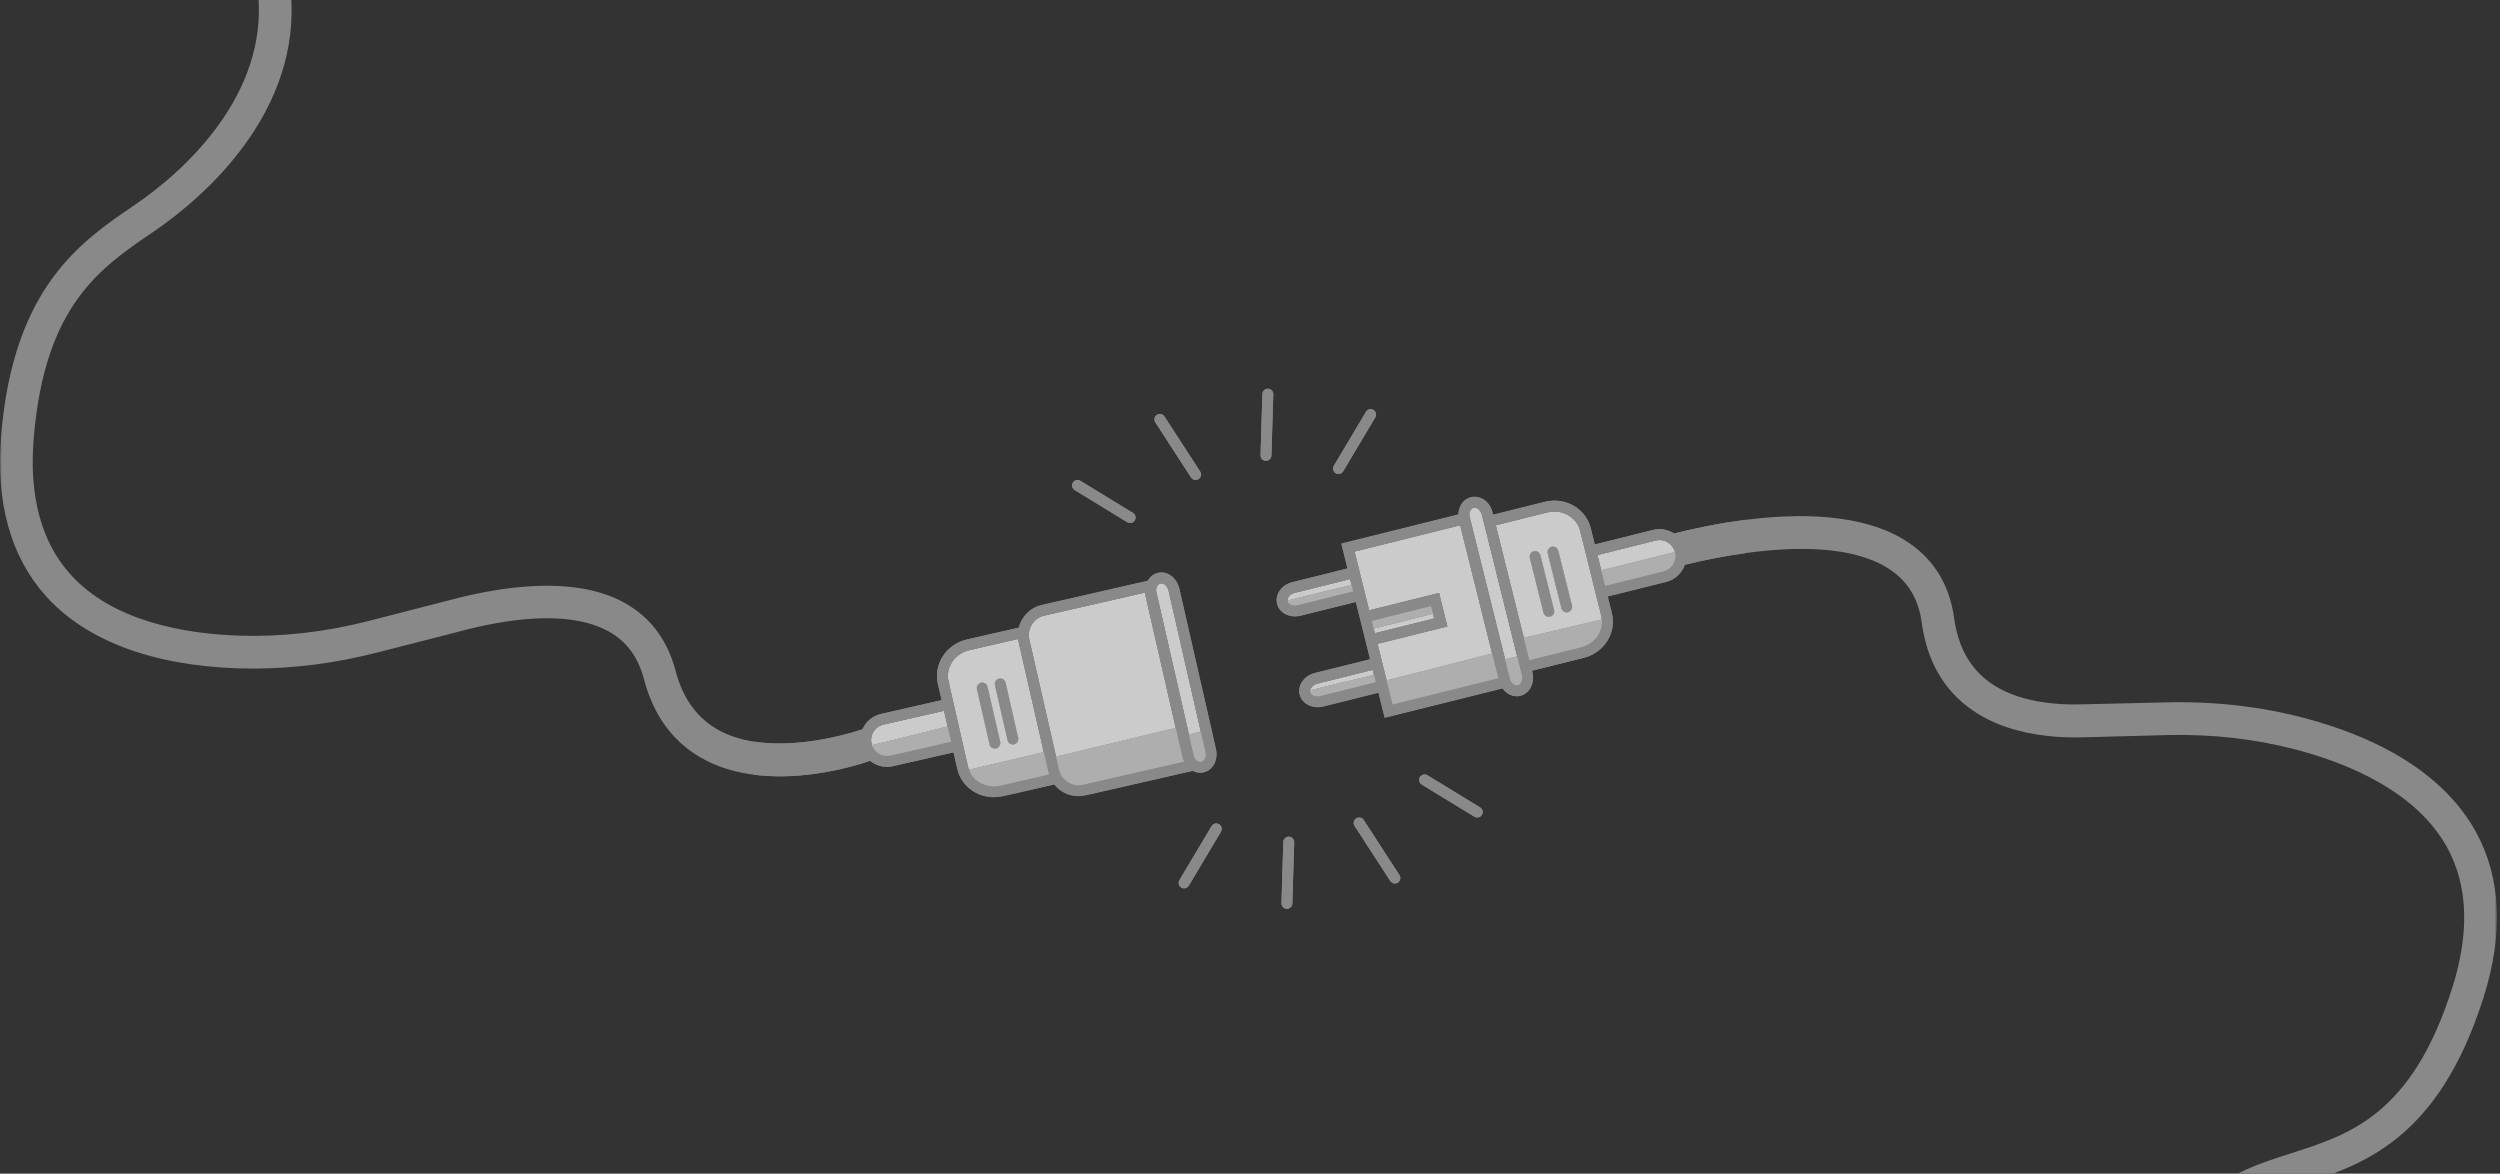 <svg width="688px" height="323px" viewBox="0 0 688 323" version="1.1" xmlns="http://www.w3.org/2000/svg" xmlns:xlink="http://www.w3.org/1999/xlink">
    <rect x="0" y="0" width="688" height="323" fill="#333333" stroke="none"/>
    <defs>
        <polygon id="path-1" points="0 0.31 334.804 0.31 334.804 222.31 0 222.31"></polygon>
        <polygon id="path-3" points="0.315 0.6 336.164 0.6 336.164 226 0.315 226"></polygon>
    </defs>
    <g id="Symbols" stroke="none" stroke-width="1" fill="none" fill-rule="evenodd" opacity="0.75">
        <g id="Demand-Comparison-Card---Error" transform="translate(-361, -61)">
            <g id="Demand-Comparison-Card">
                <g>
                    <g id="Group-32" transform="translate(19, 61)">
                        <g id="Group-95" transform="translate(342, -3)">
                            <path d="M295.257,135.809 C295.688,135.11 296.608,134.879 297.318,135.309 L311.798,144.16 C312.498,144.589 312.728,145.509 312.288,146.219 C312.007,146.679 311.517,146.939 311.007,146.939 C310.748,146.939 310.478,146.87 310.228,146.719 L295.757,137.87 C295.048,137.439 294.827,136.519 295.257,135.809" id="Fill-1" fill="#A2A2A3"></path>
                            <path d="M317.948,119.24 C317.488,118.55 317.687,117.62 318.387,117.17 C319.078,116.719 320.008,116.92 320.458,117.61 L330.298,132.78 C330.748,133.469 330.548,134.4 329.847,134.849 C329.597,135.019 329.318,135.09 329.038,135.09 C328.548,135.09 328.068,134.849 327.778,134.41 L317.948,119.24 Z" id="Fill-3" fill="#A2A2A3"></path>
                            <path d="M275.248,207.179 L271.778,192.009 C271.598,191.2 270.798,190.689 269.988,190.879 C269.178,191.059 268.678,191.869 268.858,192.679 L272.328,207.849 C272.488,208.539 273.098,209.009 273.788,209.009 C273.898,209.009 274.008,208.999 274.118,208.979 C274.928,208.789 275.437,207.99 275.248,207.179 L275.248,207.179 Z M280.208,206.049 L276.738,190.879 C276.548,190.07 275.748,189.559 274.937,189.749 C274.138,189.929 273.628,190.74 273.808,191.539 L277.278,206.719 C277.437,207.409 278.058,207.879 278.738,207.879 C278.848,207.879 278.968,207.869 279.078,207.839 C279.888,207.659 280.388,206.849 280.208,206.049 L280.208,206.049 Z M280.208,206.049 L276.738,190.879 C276.548,190.07 275.748,189.559 274.937,189.749 C274.138,189.929 273.628,190.74 273.808,191.539 L277.278,206.719 C277.437,207.409 278.058,207.879 278.738,207.879 C278.848,207.879 278.968,207.869 279.078,207.839 C279.888,207.659 280.388,206.849 280.208,206.049 L280.208,206.049 Z M275.248,207.179 L271.778,192.009 C271.598,191.2 270.798,190.689 269.988,190.879 C269.178,191.059 268.678,191.869 268.858,192.679 L272.328,207.849 C272.488,208.539 273.098,209.009 273.788,209.009 C273.898,209.009 274.008,208.999 274.118,208.979 C274.928,208.789 275.437,207.99 275.248,207.179 L275.248,207.179 Z M272.328,207.849 C272.488,208.539 273.098,209.009 273.788,209.009 C273.898,209.009 274.008,208.999 274.118,208.979 C274.928,208.789 275.437,207.99 275.248,207.179 L271.778,192.009 C271.598,191.2 270.798,190.689 269.988,190.879 C269.178,191.059 268.678,191.869 268.858,192.679 L272.328,207.849 Z M277.278,206.719 C277.437,207.409 278.058,207.879 278.738,207.879 C278.848,207.879 278.968,207.869 279.078,207.839 C279.888,207.659 280.388,206.849 280.208,206.049 L276.738,190.879 C276.548,190.07 275.748,189.559 274.937,189.749 C274.138,189.929 273.628,190.74 273.808,191.539 L277.278,206.719 Z M240.398,204.339 C241.018,203.349 241.988,202.659 243.128,202.4 L259.798,198.599 L260.788,202.929 C256.408,204.03 243.477,207.28 239.958,208.059 C239.908,207.919 239.868,207.78 239.838,207.639 C239.578,206.499 239.778,205.329 240.398,204.339 L240.398,204.339 Z M266.748,181.919 L280.187,178.839 C280.218,179.119 280.268,179.389 280.328,179.669 L287.258,209.99 L287.258,209.999 L266.658,214.839 C266.538,214.559 266.448,214.259 266.378,213.95 L261.028,190.519 C260.148,186.7 262.718,182.839 266.748,181.919 L266.748,181.919 Z M287.388,172.409 L315.138,166.07 C315.158,166.389 315.198,166.719 315.278,167.049 L323.558,203.309 L290.628,211.249 L283.258,178.999 C282.578,176.039 284.437,173.089 287.388,172.409 L287.388,172.409 Z M319.348,163.57 C319.437,163.549 319.528,163.539 319.608,163.539 C320.477,163.539 321.338,164.429 321.608,165.61 L330.458,204.32 L327.187,205.129 L318.118,165.49 C318.168,164.53 318.638,163.729 319.348,163.57 L319.348,163.57 Z M334.638,209.15 L324.538,164.939 C323.948,162.389 321.878,160.539 319.608,160.539 C319.298,160.539 318.988,160.57 318.678,160.639 C317.458,160.919 316.477,161.74 315.858,162.829 L286.718,169.49 C283.498,170.219 281.128,172.719 280.378,175.719 L266.078,178.99 C260.437,180.28 256.858,185.749 258.098,191.179 L259.128,195.669 L242.458,199.479 C240.538,199.909 238.908,201.07 237.858,202.74 C237.668,203.049 237.508,203.369 237.368,203.689 C236.288,204.059 221.118,209.24 207.458,207.089 L207.458,216.2 C209.727,216.49 212.108,216.639 214.578,216.639 L215.378,216.639 C226.977,216.49 236.988,213.229 239.448,212.369 C240.738,213.419 242.378,214.039 244.098,214.039 C244.648,214.039 245.198,213.979 245.748,213.849 L262.408,210.049 L263.458,214.61 C264.518,219.259 268.778,222.4 273.518,222.4 C274.318,222.4 275.128,222.309 275.948,222.129 L290.138,218.879 C291.708,220.869 294.118,222.099 296.798,222.099 C297.437,222.099 298.078,222.03 298.698,221.879 L328.258,215.129 C328.888,215.459 329.588,215.659 330.298,215.659 C330.618,215.659 330.928,215.629 331.238,215.559 C332.508,215.269 333.598,214.379 334.227,213.11 C334.808,211.929 334.958,210.519 334.638,209.15 L334.638,209.15 Z M271.778,192.009 C271.598,191.2 270.798,190.689 269.988,190.879 C269.178,191.059 268.678,191.869 268.858,192.679 L272.328,207.849 C272.488,208.539 273.098,209.009 273.788,209.009 C273.898,209.009 274.008,208.999 274.118,208.979 C274.928,208.789 275.437,207.99 275.248,207.179 L271.778,192.009 Z M280.208,206.049 L276.738,190.879 C276.548,190.07 275.748,189.559 274.937,189.749 C274.138,189.929 273.628,190.74 273.808,191.539 L277.278,206.719 C277.437,207.409 278.058,207.879 278.738,207.879 C278.848,207.879 278.968,207.869 279.078,207.839 C279.888,207.659 280.388,206.849 280.208,206.049 L280.208,206.049 Z M280.208,206.049 L276.738,190.879 C276.548,190.07 275.748,189.559 274.937,189.749 C274.138,189.929 273.628,190.74 273.808,191.539 L277.278,206.719 C277.437,207.409 278.058,207.879 278.738,207.879 C278.848,207.879 278.968,207.869 279.078,207.839 C279.888,207.659 280.388,206.849 280.208,206.049 L280.208,206.049 Z M275.248,207.179 L271.778,192.009 C271.598,191.2 270.798,190.689 269.988,190.879 C269.178,191.059 268.678,191.869 268.858,192.679 L272.328,207.849 C272.488,208.539 273.098,209.009 273.788,209.009 C273.898,209.009 274.008,208.999 274.118,208.979 C274.928,208.789 275.437,207.99 275.248,207.179 L275.248,207.179 Z M275.248,207.179 L271.778,192.009 C271.598,191.2 270.798,190.689 269.988,190.879 C269.178,191.059 268.678,191.869 268.858,192.679 L272.328,207.849 C272.488,208.539 273.098,209.009 273.788,209.009 C273.898,209.009 274.008,208.999 274.118,208.979 C274.928,208.789 275.437,207.99 275.248,207.179 L275.248,207.179 Z M280.208,206.049 L276.738,190.879 C276.548,190.07 275.748,189.559 274.937,189.749 C274.138,189.929 273.628,190.74 273.808,191.539 L277.278,206.719 C277.437,207.409 278.058,207.879 278.738,207.879 C278.848,207.879 278.968,207.869 279.078,207.839 C279.888,207.659 280.388,206.849 280.208,206.049 L280.208,206.049 Z M280.208,206.049 L276.738,190.879 C276.548,190.07 275.748,189.559 274.937,189.749 C274.138,189.929 273.628,190.74 273.808,191.539 L277.278,206.719 C277.437,207.409 278.058,207.879 278.738,207.879 C278.848,207.879 278.968,207.869 279.078,207.839 C279.888,207.659 280.388,206.849 280.208,206.049 L280.208,206.049 Z M275.248,207.179 L271.778,192.009 C271.598,191.2 270.798,190.689 269.988,190.879 C269.178,191.059 268.678,191.869 268.858,192.679 L272.328,207.849 C272.488,208.539 273.098,209.009 273.788,209.009 C273.898,209.009 274.008,208.999 274.118,208.979 C274.928,208.789 275.437,207.99 275.248,207.179 L275.248,207.179 Z" id="Fill-5" fill="#A2A2A3"></path>
                            <path d="M336.007,231.889 L327.158,246.749 C326.877,247.219 326.377,247.479 325.868,247.479 C325.608,247.479 325.337,247.41 325.098,247.269 C324.387,246.839 324.158,245.919 324.577,245.209 L333.428,230.349 C333.848,229.639 334.779,229.41 335.488,229.829 C336.197,230.249 336.428,231.179 336.007,231.889" id="Fill-7" fill="#A2A2A3"></path>
                            <path d="M350.408,111.509 L349.898,128.369 C349.868,129.179 349.208,129.82 348.398,129.82 L348.347,129.82 C347.528,129.799 346.868,129.099 346.898,128.28 L347.408,111.419 C347.437,110.599 348.158,109.949 348.958,109.969 C349.788,109.989 350.437,110.689 350.408,111.509" id="Fill-9" fill="#A2A2A3"></path>
                            <path d="M356.168,234.799 L355.658,251.65 C355.638,252.459 354.968,253.099 354.158,253.099 L354.118,253.099 C353.288,253.079 352.638,252.389 352.658,251.559 L353.168,234.699 C353.198,233.879 353.928,233.199 354.718,233.249 C355.548,233.279 356.198,233.969 356.168,234.799" id="Fill-11" fill="#A2A2A3"></path>
                            <path d="M367.068,131.179 L375.918,116.329 C376.338,115.61 377.257,115.379 377.967,115.809 C378.677,116.229 378.918,117.15 378.488,117.86 L369.637,132.719 C369.358,133.189 368.858,133.45 368.347,133.45 C368.088,133.45 367.828,133.379 367.588,133.24 C366.878,132.82 366.637,131.9 367.068,131.179" id="Fill-13" fill="#A2A2A3"></path>
                            <path d="M385.128,243.829 C385.578,244.518 385.378,245.45 384.688,245.899 C384.428,246.07 384.149,246.139 383.868,246.139 C383.378,246.139 382.899,245.899 382.608,245.459 L372.778,230.29 C372.328,229.6 372.528,228.669 373.218,228.22 C373.918,227.768 374.848,227.97 375.298,228.66 L385.128,243.829 Z" id="Fill-15" fill="#A2A2A3"></path>
                            <path d="M407.818,227.259 C407.528,227.719 407.038,227.979 406.538,227.979 C406.267,227.979 405.998,227.909 405.748,227.759 L391.278,218.919 C390.568,218.479 390.347,217.559 390.778,216.849 C391.208,216.139 392.137,215.929 392.838,216.349 L407.318,225.199 C408.028,225.629 408.248,226.549 407.818,227.259" id="Fill-17" fill="#A2A2A3"></path>
                            <path d="M427.677,170.9 L423.917,155.79 C423.717,154.99 422.898,154.5 422.097,154.7 C421.297,154.9 420.807,155.719 421.007,156.519 L424.767,171.62 C424.937,172.299 425.547,172.759 426.217,172.759 C426.337,172.759 426.467,172.74 426.587,172.71 C427.387,172.509 427.877,171.7 427.677,170.9 L427.677,170.9 Z M432.608,169.67 L428.847,154.57 C428.648,153.759 427.827,153.269 427.028,153.469 C426.227,153.67 425.738,154.49 425.937,155.29 L429.698,170.389 C429.867,171.07 430.477,171.53 431.157,171.53 C431.278,171.53 431.398,171.519 431.517,171.479 C432.318,171.28 432.807,170.469 432.608,169.67 L432.608,169.67 Z M432.608,169.67 L428.847,154.57 C428.648,153.759 427.827,153.269 427.028,153.469 C426.227,153.67 425.738,154.49 425.937,155.29 L429.698,170.389 C429.867,171.07 430.477,171.53 431.157,171.53 C431.278,171.53 431.398,171.519 431.517,171.479 C432.318,171.28 432.807,170.469 432.608,169.67 L432.608,169.67 Z M427.677,170.9 L423.917,155.79 C423.717,154.99 422.898,154.5 422.097,154.7 C421.297,154.9 420.807,155.719 421.007,156.519 L424.767,171.62 C424.937,172.299 425.547,172.759 426.217,172.759 C426.337,172.759 426.467,172.74 426.587,172.71 C427.387,172.509 427.877,171.7 427.677,170.9 L427.677,170.9 Z M427.677,170.9 L423.917,155.79 C423.717,154.99 422.898,154.5 422.097,154.7 C421.297,154.9 420.807,155.719 421.007,156.519 L424.767,171.62 C424.937,172.299 425.547,172.759 426.217,172.759 C426.337,172.759 426.467,172.74 426.587,172.71 C427.387,172.509 427.877,171.7 427.677,170.9 L427.677,170.9 Z M432.608,169.67 L428.847,154.57 C428.648,153.759 427.827,153.269 427.028,153.469 C426.227,153.67 425.738,154.49 425.937,155.29 L429.698,170.389 C429.867,171.07 430.477,171.53 431.157,171.53 C431.278,171.53 431.398,171.519 431.517,171.479 C432.318,171.28 432.807,170.469 432.608,169.67 L432.608,169.67 Z M432.608,169.67 L428.847,154.57 C428.648,153.759 427.827,153.269 427.028,153.469 C426.227,153.67 425.738,154.49 425.937,155.29 L429.698,170.389 C429.867,171.07 430.477,171.53 431.157,171.53 C431.278,171.53 431.398,171.519 431.517,171.479 C432.318,171.28 432.807,170.469 432.608,169.67 L432.608,169.67 Z M427.677,170.9 L423.917,155.79 C423.717,154.99 422.898,154.5 422.097,154.7 C421.297,154.9 420.807,155.719 421.007,156.519 L424.767,171.62 C424.937,172.299 425.547,172.759 426.217,172.759 C426.337,172.759 426.467,172.74 426.587,172.71 C427.387,172.509 427.877,171.7 427.677,170.9 L427.677,170.9 Z M424.767,171.62 C424.937,172.299 425.547,172.759 426.217,172.759 C426.337,172.759 426.467,172.74 426.587,172.71 C427.387,172.509 427.877,171.7 427.677,170.9 L423.917,155.79 C423.717,154.99 422.898,154.5 422.097,154.7 C421.297,154.9 420.807,155.719 421.007,156.519 L424.767,171.62 Z M429.698,170.389 C429.867,171.07 430.477,171.53 431.157,171.53 C431.278,171.53 431.398,171.519 431.517,171.479 C432.318,171.28 432.807,170.469 432.608,169.67 L428.847,154.57 C428.648,153.759 427.827,153.269 427.028,153.469 C426.227,153.67 425.738,154.49 425.937,155.29 L429.698,170.389 Z M362.568,191.12 L377.778,187.339 L378.117,188.729 C374.297,189.639 363.948,192.11 360.557,193.009 C360.627,192.21 361.448,191.4 362.568,191.12 L362.568,191.12 Z M354.677,167.189 C355.047,166.689 355.657,166.309 356.347,166.139 L371.557,162.349 L371.957,163.979 C368.068,164.91 357.597,167.42 354.327,168.29 C354.267,167.809 354.517,167.41 354.677,167.189 L354.677,167.189 Z M394.358,171.889 L394.687,173.21 L378.358,177.269 L378.037,175.99 L394.358,171.889 Z M401.847,147.549 L410.637,182.839 L381.597,190.28 L379.087,180.179 L398.318,175.389 L396.028,166.179 L376.787,170.969 L372.767,154.79 L401.847,147.549 Z M404.587,143.589 C404.707,143.33 405.007,142.86 405.537,142.719 C405.627,142.7 405.727,142.689 405.827,142.689 C406.677,142.689 407.547,143.559 407.837,144.719 L417.528,183.61 L414.207,184.49 L404.358,144.91 C404.327,144.439 404.407,143.979 404.587,143.589 L404.587,143.589 Z M425.867,144.009 C427.827,143.53 429.837,143.799 431.547,144.769 C433.227,145.729 434.407,147.269 434.867,149.099 L440.667,172.42 C440.757,172.769 440.818,173.12 440.847,173.469 L419.358,178.559 L411.637,147.559 L425.867,144.009 Z M455.648,151.75 C457.977,151.17 460.347,152.589 460.948,154.91 L440.657,159.96 L439.608,155.75 L455.648,151.75 Z M460.717,149.82 C459.068,148.75 456.988,148.33 454.927,148.839 L438.887,152.839 L437.778,148.37 C437.117,145.74 435.437,143.54 433.037,142.16 C430.657,140.809 427.858,140.429 425.148,141.099 L410.907,144.65 L410.747,143.99 C410.117,141.46 408.087,139.689 405.827,139.689 C405.477,139.689 405.137,139.729 404.807,139.809 C403.537,140.129 402.467,141.04 401.867,142.32 C401.547,143.009 401.387,143.79 401.358,144.58 L369.127,152.599 L370.827,159.439 L355.617,163.229 C354.247,163.57 353.057,164.33 352.278,165.389 C351.427,166.519 351.117,167.889 351.437,169.16 C351.757,170.429 352.667,171.5 353.948,172.099 C354.687,172.46 355.528,172.629 356.377,172.629 C356.887,172.629 357.407,172.57 357.917,172.439 L373.127,168.66 L377.047,184.429 L361.837,188.21 C358.907,188.95 357.028,191.61 357.657,194.15 C358.187,196.25 360.257,197.62 362.617,197.62 C363.117,197.62 363.627,197.559 364.137,197.429 L379.347,193.639 L381.057,200.519 L413.497,192.439 C414.448,193.759 415.867,194.599 417.417,194.599 C417.757,194.599 418.097,194.559 418.427,194.469 C419.698,194.16 420.767,193.24 421.367,191.969 C421.927,190.769 422.047,189.36 421.707,188 L421.608,187.58 L435.837,184.04 C438.547,183.37 440.847,181.719 442.307,179.4 C443.787,177.059 444.238,174.33 443.577,171.689 L442.448,167.15 L458.488,163.15 C460.997,162.53 462.877,160.689 463.667,158.42 C468.177,157.32 474.097,156.07 480.547,155.189 L480.547,146.04 C472.847,147.009 465.858,148.519 460.717,149.82 L460.717,149.82 Z M423.917,155.79 C423.717,154.99 422.898,154.5 422.097,154.7 C421.297,154.9 420.807,155.719 421.007,156.519 L424.767,171.62 C424.937,172.299 425.547,172.759 426.217,172.759 C426.337,172.759 426.467,172.74 426.587,172.71 C427.387,172.509 427.877,171.7 427.677,170.9 L423.917,155.79 Z M432.608,169.67 L428.847,154.57 C428.648,153.759 427.827,153.269 427.028,153.469 C426.227,153.67 425.738,154.49 425.937,155.29 L429.698,170.389 C429.867,171.07 430.477,171.53 431.157,171.53 C431.278,171.53 431.398,171.519 431.517,171.479 C432.318,171.28 432.807,170.469 432.608,169.67 L432.608,169.67 Z M432.608,169.67 L428.847,154.57 C428.648,153.759 427.827,153.269 427.028,153.469 C426.227,153.67 425.738,154.49 425.937,155.29 L429.698,170.389 C429.867,171.07 430.477,171.53 431.157,171.53 C431.278,171.53 431.398,171.519 431.517,171.479 C432.318,171.28 432.807,170.469 432.608,169.67 L432.608,169.67 Z M427.677,170.9 L423.917,155.79 C423.717,154.99 422.898,154.5 422.097,154.7 C421.297,154.9 420.807,155.719 421.007,156.519 L424.767,171.62 C424.937,172.299 425.547,172.759 426.217,172.759 C426.337,172.759 426.467,172.74 426.587,172.71 C427.387,172.509 427.877,171.7 427.677,170.9 L427.677,170.9 Z M427.677,170.9 L423.917,155.79 C423.717,154.99 422.898,154.5 422.097,154.7 C421.297,154.9 420.807,155.719 421.007,156.519 L424.767,171.62 C424.937,172.299 425.547,172.759 426.217,172.759 C426.337,172.759 426.467,172.74 426.587,172.71 C427.387,172.509 427.877,171.7 427.677,170.9 L427.677,170.9 Z M432.608,169.67 L428.847,154.57 C428.648,153.759 427.827,153.269 427.028,153.469 C426.227,153.67 425.738,154.49 425.937,155.29 L429.698,170.389 C429.867,171.07 430.477,171.53 431.157,171.53 C431.278,171.53 431.398,171.519 431.517,171.479 C432.318,171.28 432.807,170.469 432.608,169.67 L432.608,169.67 Z M432.608,169.67 L428.847,154.57 C428.648,153.759 427.827,153.269 427.028,153.469 C426.227,153.67 425.738,154.49 425.937,155.29 L429.698,170.389 C429.867,171.07 430.477,171.53 431.157,171.53 C431.278,171.53 431.398,171.519 431.517,171.479 C432.318,171.28 432.807,170.469 432.608,169.67 L432.608,169.67 Z M427.677,170.9 L423.917,155.79 C423.717,154.99 422.898,154.5 422.097,154.7 C421.297,154.9 420.807,155.719 421.007,156.519 L424.767,171.62 C424.937,172.299 425.547,172.759 426.217,172.759 C426.337,172.759 426.467,172.74 426.587,172.71 C427.387,172.509 427.877,171.7 427.677,170.9 L427.677,170.9 Z" id="Fill-19" fill="#A2A2A3"></path>
                            <polygon id="Fill-21" fill="#D7D7D7" points="333.358 210.4 331.528 213.799 327.648 212.309 327.568 212.28 327.028 209.929 326.937 209.599 325.977 205.429 327.187 205.129 330.458 204.32 331.837 203.979"></polygon>
                            <path d="M407.818,227.259 C407.528,227.719 407.038,227.979 406.538,227.979 C406.267,227.979 405.998,227.909 405.748,227.759 L391.278,218.919 C390.568,218.479 390.347,217.559 390.778,216.849 C391.208,216.139 392.137,215.929 392.838,216.349 L407.318,225.199 C408.028,225.629 408.248,226.549 407.818,227.259" id="Fill-23" fill="#A7A6A6"></path>
                            <path d="M384.687,245.9 C384.427,246.07 384.148,246.139 383.868,246.139 C383.377,246.139 382.898,245.9 382.608,245.46 L372.778,230.29 C372.328,229.599 372.528,228.67 373.217,228.219 C373.917,227.769 374.847,227.969 375.297,228.66 L385.127,243.83 C385.578,244.519 385.377,245.45 384.687,245.9" id="Fill-25" fill="#A7A6A6"></path>
                            <path d="M356.168,234.799 L355.658,251.65 C355.638,252.459 354.968,253.099 354.158,253.099 L354.118,253.099 C353.288,253.079 352.638,252.389 352.658,251.559 L353.168,234.699 C353.198,233.879 353.928,233.199 354.718,233.249 C355.548,233.279 356.198,233.969 356.168,234.799" id="Fill-27" fill="#A7A6A6"></path>
                            <path d="M336.007,231.889 L327.158,246.749 C326.877,247.219 326.377,247.479 325.868,247.479 C325.608,247.479 325.337,247.41 325.098,247.269 C324.387,246.839 324.158,245.919 324.577,245.209 L333.428,230.349 C333.848,229.639 334.779,229.41 335.488,229.829 C336.197,230.249 336.428,231.179 336.007,231.889" id="Fill-29" fill="#A7A6A6"></path>
                            <path d="M312.288,146.219 C312.008,146.679 311.517,146.939 311.008,146.939 C310.748,146.939 310.477,146.869 310.227,146.719 L295.758,137.869 C295.048,137.439 294.828,136.519 295.258,135.809 C295.687,135.11 296.608,134.879 297.318,135.309 L311.798,144.159 C312.498,144.589 312.727,145.509 312.288,146.219" id="Fill-31" fill="#A7A6A6"></path>
                            <path d="M329.847,134.849 C329.597,135.019 329.318,135.089 329.037,135.089 C328.547,135.089 328.068,134.849 327.778,134.41 L317.948,119.24 C317.488,118.549 317.687,117.62 318.387,117.169 C319.077,116.719 320.007,116.919 320.457,117.61 L330.297,132.78 C330.747,133.469 330.547,134.4 329.847,134.849" id="Fill-33" fill="#A7A6A6"></path>
                            <path d="M350.408,111.509 L349.898,128.369 C349.868,129.179 349.208,129.82 348.398,129.82 L348.347,129.82 C347.528,129.799 346.868,129.099 346.898,128.28 L347.408,111.419 C347.437,110.599 348.158,109.949 348.958,109.969 C349.788,109.989 350.437,110.689 350.408,111.509" id="Fill-35" fill="#A7A6A6"></path>
                            <path d="M378.488,117.86 L369.637,132.719 C369.358,133.189 368.858,133.45 368.347,133.45 C368.088,133.45 367.828,133.38 367.588,133.24 C366.878,132.82 366.637,131.9 367.068,131.179 L375.918,116.33 C376.338,115.61 377.258,115.38 377.967,115.809 C378.677,116.229 378.918,117.15 378.488,117.86" id="Fill-37" fill="#A7A6A6"></path>
                            <polygon id="Fill-39" fill="#D7D7D7" points="327.887 213.219 297.238 220.86 290.957 218.32 290.517 217.03 288.698 211.719 289.087 211.629 290.627 211.249 323.557 203.309 325.177 202.919 327.028 209.929 327.648 212.309"></polygon>
                            <polygon id="Fill-41" fill="#D7D7D7" points="290.937 216.939 290.517 217.03 272.818 220.839 266.448 218.169 265.658 215.08 266.658 214.839 287.257 210 287.257 209.99 288.427 209.719 289.087 211.629"></polygon>
                            <path d="M263.568,208.29 L244.288,212.29 L240.017,210.839 L239.108,208.228 C239.208,208.22 239.507,208.16 239.958,208.06 C243.477,207.28 256.408,204.03 260.788,202.929 C261.708,202.7 262.248,202.56 262.248,202.56 L263.568,208.29 Z" id="Fill-43" fill="#D7D7D7"></path>
                            <path d="M274.118,208.979 C274.008,209 273.898,209.009 273.788,209.009 C273.097,209.009 272.488,208.54 272.328,207.849 L268.858,192.679 C268.678,191.87 269.178,191.059 269.988,190.879 C270.798,190.689 271.597,191.2 271.778,192.009 L275.248,207.179 C275.437,207.99 274.928,208.79 274.118,208.979" id="Fill-45" fill="#A7A6A6"></path>
                            <path d="M279.078,207.839 C278.968,207.869 278.848,207.879 278.738,207.879 C278.057,207.879 277.437,207.409 277.278,206.719 L273.807,191.539 C273.628,190.739 274.138,189.929 274.937,189.749 C275.748,189.559 276.548,190.069 276.738,190.879 L280.208,206.049 C280.388,206.849 279.888,207.659 279.078,207.839" id="Fill-47" fill="#A7A6A6"></path>
                            <path d="M330.458,204.32 L327.187,205.13 L318.118,165.49 C318.168,164.53 318.638,163.729 319.348,163.57 C319.437,163.549 319.528,163.54 319.608,163.54 C320.478,163.54 321.338,164.429 321.608,165.61 L330.458,204.32 Z" id="Fill-49" fill="#FEFEFE"></path>
                            <path d="M323.557,203.309 L290.627,211.249 L283.257,178.999 C282.578,176.039 284.437,173.089 287.387,172.41 L315.137,166.07 C315.158,166.389 315.198,166.719 315.278,167.049 L323.557,203.309 Z" id="Fill-51" fill="#FEFEFE"></path>
                            <path d="M279.078,207.839 C278.968,207.869 278.848,207.879 278.738,207.879 C278.057,207.879 277.437,207.409 277.278,206.719 L273.807,191.539 C273.628,190.739 274.138,189.929 274.937,189.749 C275.748,189.559 276.548,190.069 276.738,190.879 L280.208,206.049 C280.388,206.849 279.888,207.659 279.078,207.839 L279.078,207.839 Z M274.118,208.979 C274.008,208.999 273.898,209.009 273.788,209.009 C273.098,209.009 272.488,208.539 272.328,207.849 L268.858,192.679 C268.678,191.869 269.178,191.059 269.988,190.879 C270.798,190.689 271.598,191.199 271.778,192.009 L275.248,207.179 C275.437,207.989 274.928,208.789 274.118,208.979 L274.118,208.979 Z M280.328,179.669 C280.267,179.389 280.218,179.119 280.187,178.839 L266.748,181.919 C262.718,182.839 260.148,186.699 261.028,190.519 L266.378,213.949 C266.448,214.259 266.538,214.559 266.658,214.839 L287.258,209.999 L287.258,209.989 L280.328,179.669 Z" id="Fill-53" fill="#FEFEFE"></path>
                            <path d="M260.788,202.929 C256.408,204.03 243.477,207.28 239.958,208.059 C239.908,207.919 239.868,207.78 239.838,207.639 C239.578,206.499 239.778,205.329 240.398,204.339 C241.017,203.349 241.988,202.659 243.128,202.4 L259.798,198.599 L260.788,202.929 Z" id="Fill-55" fill="#FEFEFE"></path>
                            <polygon id="Fill-57" fill="#D7D7D7" points="413.618 191.139 381.948 198.519 380.347 191.389 380.238 190.919 380.178 190.639 381.597 190.28 410.638 182.839 411.428 182.639"></polygon>
                            <polygon id="Fill-59" fill="#D7D7D7" points="442.748 173.019 439.058 181.389 420.158 186.439 417.908 178.9 419.358 178.559 440.848 173.469"></polygon>
                            <path d="M374.248,166.639 L355.558,171.139 C355.558,171.139 353.148,170.889 353.338,168.579 C353.338,168.559 353.698,168.45 354.328,168.289 C357.598,167.419 368.068,164.91 371.958,163.979 C372.878,163.769 373.428,163.639 373.428,163.639 L374.248,166.639 Z" id="Fill-61" fill="#D7D7D7"></path>
                            <path d="M380.368,191.389 L380.347,191.389 L361.678,195.889 C361.678,195.889 359.278,195.639 359.458,193.329 C359.458,193.299 359.868,193.189 360.557,193.009 C363.948,192.11 374.298,189.639 378.118,188.729 C379.017,188.519 379.557,188.389 379.557,188.389 L380.227,190.86 L380.238,190.919 L380.368,191.389 Z" id="Fill-63" fill="#D7D7D7"></path>
                            <path d="M395.368,171.639 L394.358,171.889 L378.038,175.99 L376.807,176.299 C376.807,176.299 376.368,174.889 376.088,173.389 C376.088,173.2 394.557,168.639 394.557,168.639 L395.368,171.639 Z" id="Fill-65" fill="#D7D7D7"></path>
                            <polygon id="Fill-67" fill="#D7D7D7" points="462.698 154.479 460.698 161.059 441.118 165.809 439.948 160.139 440.658 159.959 460.948 154.91"></polygon>
                            <polygon id="Fill-69" fill="#D7D7D7" points="420.618 189.559 418.288 193.139 414.448 190.979 412.698 184.889 414.208 184.49 417.528 183.61 418.948 183.229"></polygon>
                            <path d="M426.588,172.709 C426.468,172.739 426.338,172.759 426.218,172.759 C425.548,172.759 424.938,172.299 424.768,171.619 L421.008,156.519 C420.808,155.719 421.298,154.899 422.098,154.699 C422.899,154.499 423.718,154.989 423.918,155.789 L427.678,170.899 C427.878,171.699 427.388,172.509 426.588,172.709" id="Fill-71" fill="#A7A6A6"></path>
                            <path d="M431.517,171.479 C431.398,171.519 431.278,171.53 431.158,171.53 C430.477,171.53 429.868,171.07 429.698,170.389 L425.937,155.29 C425.738,154.49 426.227,153.669 427.028,153.469 C427.828,153.269 428.648,153.759 428.847,154.57 L432.608,169.669 C432.807,170.469 432.318,171.28 431.517,171.479" id="Fill-73" fill="#A7A6A6"></path>
                            <path d="M378.118,188.729 C374.298,189.639 363.948,192.11 360.557,193.009 C360.628,192.209 361.448,191.4 362.568,191.12 L377.778,187.339 L378.118,188.729 Z" id="Fill-75" fill="#FEFEFE"></path>
                            <path d="M371.958,163.979 C368.068,164.91 357.598,167.419 354.328,168.29 C354.268,167.809 354.518,167.41 354.678,167.189 C355.048,166.689 355.658,166.309 356.348,166.139 L371.558,162.349 L371.958,163.979 Z" id="Fill-77" fill="#FEFEFE"></path>
                            <polygon id="Fill-79" fill="#FEFEFE" points="394.687 173.209 378.358 177.269 378.038 175.989 394.358 171.889"></polygon>
                            <path d="M460.948,154.91 L440.658,159.96 L439.608,155.75 L455.648,151.75 C457.977,151.17 460.347,152.59 460.948,154.91" id="Fill-81" fill="#FEFEFE"></path>
                            <path d="M431.517,171.479 C431.398,171.519 431.278,171.53 431.158,171.53 C430.477,171.53 429.868,171.07 429.698,170.389 L425.937,155.29 C425.738,154.49 426.227,153.669 427.028,153.469 C427.828,153.269 428.648,153.759 428.847,154.57 L432.608,169.669 C432.807,170.469 432.318,171.28 431.517,171.479 M426.587,172.709 C426.467,172.74 426.337,172.759 426.217,172.759 C425.547,172.759 424.937,172.299 424.767,171.62 L421.007,156.519 C420.807,155.719 421.297,154.9 422.097,154.7 C422.898,154.5 423.717,154.99 423.917,155.79 L427.677,170.9 C427.877,171.7 427.387,172.509 426.587,172.709 M440.667,172.419 L434.868,149.099 C434.408,147.269 433.227,145.729 431.547,144.769 C429.837,143.799 427.828,143.53 425.868,144.009 L411.637,147.559 L419.358,178.559 L440.847,173.469 C440.818,173.12 440.757,172.769 440.667,172.419" id="Fill-83" fill="#FEFEFE"></path>
                            <path d="M417.528,183.61 L414.208,184.49 L404.358,144.91 C404.328,144.439 404.408,143.979 404.588,143.589 C404.708,143.33 405.007,142.86 405.538,142.719 C405.628,142.7 405.727,142.689 405.828,142.689 C406.677,142.689 407.548,143.559 407.838,144.719 L417.528,183.61 Z" id="Fill-85" fill="#FEFEFE"></path>
                            <polygon id="Fill-87" fill="#FEFEFE" points="410.637 182.839 381.597 190.279 379.087 180.179 398.318 175.389 396.028 166.179 376.787 170.969 372.767 154.789 401.847 147.549"></polygon>
                            <g id="Group-91" transform="translate(0, 0.09)">
                                <mask id="mask-2" fill="white">
                                    <use xlink:href="#path-1"></use>
                                </mask>
                                <g id="Clip-90"></g>
                                <path d="M331.539,211.69 C331.399,211.961 331.099,212.42 330.569,212.541 C329.849,212.701 329.079,212.18 328.629,211.34 L327.188,205.041 L318.119,165.4 C318.169,164.44 318.639,163.64 319.349,163.48 C319.438,163.461 319.529,163.451 319.609,163.451 C320.479,163.451 321.339,164.34 321.609,165.52 L330.459,204.23 L331.719,209.73 C331.879,210.42 331.81,211.14 331.539,211.69 L331.539,211.69 Z M298.029,218.871 C297.629,218.961 297.209,219.01 296.799,219.01 C294.219,219.01 292.018,217.251 291.449,214.73 L290.629,211.161 L283.259,178.911 C282.579,175.951 284.438,173.001 287.389,172.32 L315.139,165.98 C315.159,166.3 315.199,166.63 315.279,166.961 L323.56,203.22 L325.379,211.17 C325.469,211.57 325.609,211.94 325.768,212.3 L325.819,212.52 L298.029,218.871 Z M275.279,219.121 C271.569,219.961 267.889,218.041 266.659,214.751 C266.539,214.47 266.449,214.17 266.379,213.861 L261.029,190.43 C260.149,186.611 262.719,182.751 266.749,181.831 L280.188,178.751 C280.219,179.031 280.268,179.3 280.329,179.581 L287.259,209.9 L287.259,209.911 L288.518,215.4 C288.569,215.621 288.629,215.84 288.699,216.05 L275.279,219.121 Z M245.079,210.84 C242.869,211.35 240.669,210.07 239.959,207.97 C239.909,207.831 239.869,207.69 239.839,207.55 C239.579,206.411 239.779,205.24 240.399,204.251 C241.018,203.26 241.989,202.57 243.129,202.31 L259.799,198.51 L260.789,202.84 L261.749,207.041 L245.079,210.84 Z M324.539,164.85 C323.949,162.3 321.879,160.451 319.609,160.451 C319.299,160.451 318.989,160.48 318.679,160.55 C317.459,160.831 316.479,161.65 315.859,162.741 L286.719,169.4 C283.499,170.13 281.129,172.63 280.379,175.63 L266.079,178.9 C260.438,180.19 256.859,185.661 258.099,191.09 L259.129,195.581 L242.459,199.39 C240.539,199.82 238.909,200.98 237.859,202.65 C237.669,202.961 237.509,203.281 237.369,203.6 C236.289,203.97 221.119,209.15 207.459,207.001 C204.229,206.49 201.079,205.57 198.219,204.081 C192.099,200.88 187.959,195.31 185.919,187.52 C183.518,178.331 178.179,171.72 170.049,167.88 C156.839,161.64 138.449,164.15 123.619,168.1 L101.219,173.861 C89.349,176.871 77.459,178.22 65.889,177.84 C51.099,177.361 30.999,174.031 19.249,160.831 C11.309,151.92 7.959,139.32 9.289,123.39 C12.339,86.961 27.499,76.68 42.149,66.741 C56.439,57.05 83.14,33.53 80,0.41 L71.04,1.259 C73.68,29.069 50.869,49.951 37.099,59.291 C22.239,69.38 3.739,81.93 0.319,122.64 C-1.232,141.13 2.879,155.991 12.518,166.82 C23.509,179.15 41.859,186.07 65.609,186.84 C66.959,186.88 68.319,186.9 69.679,186.9 C80.789,186.9 92.129,185.451 103.439,182.581 L123.619,177.42 L125.199,177.02 L125.509,176.94 C125.809,176.85 126.119,176.77 126.429,176.68 C139.649,173.17 155.489,170.951 166.209,176.02 C171.889,178.701 175.489,183.211 177.209,189.8 C179.919,200.161 185.599,207.65 194.079,212.07 C197.999,214.121 202.479,215.47 207.459,216.111 C209.729,216.4 212.109,216.55 214.579,216.55 L215.379,216.55 C226.979,216.4 236.989,213.14 239.449,212.281 C240.739,213.331 242.379,213.951 244.099,213.951 C244.649,213.951 245.199,213.89 245.749,213.76 L262.409,209.961 L263.459,214.52 C264.518,219.17 268.779,222.31 273.518,222.31 C274.319,222.31 275.129,222.22 275.949,222.041 L290.139,218.791 C291.709,220.781 294.119,222.01 296.799,222.01 C297.438,222.01 298.079,221.94 298.699,221.791 L328.259,215.041 C328.889,215.371 329.589,215.57 330.299,215.57 C330.619,215.57 330.929,215.541 331.239,215.47 C332.509,215.18 333.599,214.291 334.229,213.02 C334.81,211.84 334.959,210.43 334.639,209.06 L324.539,164.85 Z" id="Fill-89" fill="#A7A6A6" mask="url(#mask-2)"></path>
                            </g>
                            <g id="Group-94" transform="translate(351, 139.09)">
                                <mask id="mask-4" fill="white">
                                    <use xlink:href="#path-3"></use>
                                </mask>
                                <g id="Clip-93"></g>
                                <path d="M106.768,21.15 L90.729,25.15 L89.659,20.871 L88.609,16.661 L104.649,12.661 C106.979,12.081 109.348,13.501 109.949,15.82 C109.949,15.831 109.958,15.84 109.958,15.85 C110.539,18.19 109.109,20.57 106.768,21.15 L106.768,21.15 Z M88.768,38.711 C87.729,40.371 86.069,41.55 84.109,42.041 L69.878,45.581 L68.359,39.47 L60.638,8.47 L74.869,4.921 C76.829,4.44 78.838,4.711 80.548,5.68 C82.229,6.64 83.409,8.18 83.869,10.01 L89.668,33.331 C89.758,33.68 89.819,34.031 89.848,34.38 C89.979,35.88 89.609,37.38 88.768,38.711 L88.768,38.711 Z M67.649,51.6 C67.529,51.871 67.239,52.34 66.699,52.47 C65.928,52.661 65.079,52.041 64.628,51.1 L63.208,45.4 L53.359,5.82 C53.329,5.35 53.409,4.89 53.588,4.501 C53.708,4.241 54.008,3.77 54.539,3.63 C54.628,3.61 54.729,3.6 54.829,3.6 C55.678,3.6 56.548,4.47 56.838,5.63 L66.529,44.52 L67.798,49.63 C67.968,50.32 67.918,51.041 67.649,51.6 L67.649,51.6 Z M32.248,57.791 L30.598,51.19 L28.088,41.09 L47.319,36.3 L45.029,27.09 L25.789,31.88 L21.768,15.701 L50.848,8.461 L59.638,43.751 L61.329,50.55 L32.248,57.791 Z M26.518,34.791 L42.838,30.72 L43.359,32.8 L43.688,34.121 L27.359,38.18 L27.039,36.9 L26.518,34.791 Z M12.418,55.43 C11.109,55.76 9.798,55.251 9.569,54.331 C9.539,54.201 9.529,54.06 9.559,53.921 C9.628,53.121 10.449,52.31 11.569,52.031 L26.779,48.251 L27.119,49.64 L27.619,51.64 L12.418,55.43 Z M6.188,30.44 C5.498,30.621 4.779,30.56 4.218,30.3 C3.949,30.171 3.479,29.88 3.348,29.35 C3.338,29.3 3.329,29.251 3.329,29.201 C3.268,28.72 3.518,28.32 3.678,28.1 C4.048,27.6 4.659,27.22 5.348,27.05 L20.559,23.26 L20.958,24.89 L21.399,26.661 L6.188,30.44 Z M330.348,92.81 C322.388,78.34 306.029,67.51 283.059,61.48 C271.038,58.331 258.329,56.88 245.229,57.201 L222.619,57.73 C214.609,58.02 204.418,57.1 196.998,52.01 C191.309,48.1 187.878,42.07 186.788,34.09 C185.508,24.671 180.998,17.47 173.388,12.68 C161.548,5.22 144.258,5.09 129.548,6.951 C121.848,7.921 114.859,9.43 109.718,10.73 C108.069,9.661 105.989,9.241 103.928,9.751 L87.888,13.751 L86.779,9.281 C86.119,6.65 84.438,4.451 82.039,3.07 C79.659,1.72 76.859,1.34 74.149,2.01 L59.909,5.56 L59.748,4.9 C59.119,2.371 57.088,0.6 54.829,0.6 C54.479,0.6 54.138,0.64 53.809,0.72 C52.539,1.041 51.468,1.951 50.869,3.23 C50.548,3.921 50.388,4.701 50.359,5.491 L18.128,13.51 L19.829,20.35 L4.619,24.14 C3.248,24.48 2.059,25.241 1.279,26.3 C0.428,27.43 0.119,28.8 0.438,30.07 C0.758,31.34 1.668,32.411 2.949,33.01 C3.688,33.371 4.529,33.541 5.378,33.541 C5.888,33.541 6.409,33.48 6.918,33.35 L22.128,29.57 L26.048,45.34 L10.838,49.121 C7.909,49.861 6.029,52.52 6.659,55.06 C7.188,57.161 9.258,58.531 11.619,58.531 C12.119,58.531 12.628,58.47 13.138,58.34 L28.348,54.55 L30.059,61.43 L62.498,53.35 C63.449,54.671 64.869,55.51 66.418,55.51 C66.758,55.51 67.098,55.47 67.428,55.38 C68.699,55.07 69.768,54.15 70.369,52.88 C70.928,51.68 71.048,50.27 70.708,48.911 L70.609,48.49 L84.838,44.951 C87.548,44.281 89.848,42.63 91.309,40.31 C92.789,37.97 93.239,35.24 92.579,32.6 L91.449,28.06 L107.489,24.06 C109.998,23.44 111.878,21.6 112.668,19.331 C117.178,18.23 123.098,16.98 129.548,16.1 C142.979,14.26 158.678,14.041 168.598,20.3 C173.918,23.65 176.949,28.56 177.869,35.31 C179.319,45.921 184.038,54.041 191.928,59.44 C197.418,63.201 204.359,65.56 212.548,66.451 C215.168,66.73 217.729,66.85 220.159,66.85 C220.998,66.85 221.819,66.84 222.619,66.81 L245.449,66.201 C257.699,65.9 269.569,67.251 280.768,70.18 C295.088,73.94 313.949,81.671 322.458,97.15 C328.218,107.611 328.678,120.64 323.829,135.871 C312.748,170.68 295.779,176.1 279.369,181.34 C263.309,186.47 246.699,191.781 242.378,224.84 L251.298,226.001 C254.878,198.611 266.298,194.961 282.109,189.921 C298.949,184.541 319.909,177.84 332.409,138.6 C338.029,120.921 337.338,105.52 330.348,92.81 L330.348,92.81 Z" id="Fill-92" fill="#A7A6A6" mask="url(#mask-4)"></path>
                            </g>
                        </g>
                    </g>
                </g>
            </g>
        </g>
    </g>
</svg>
